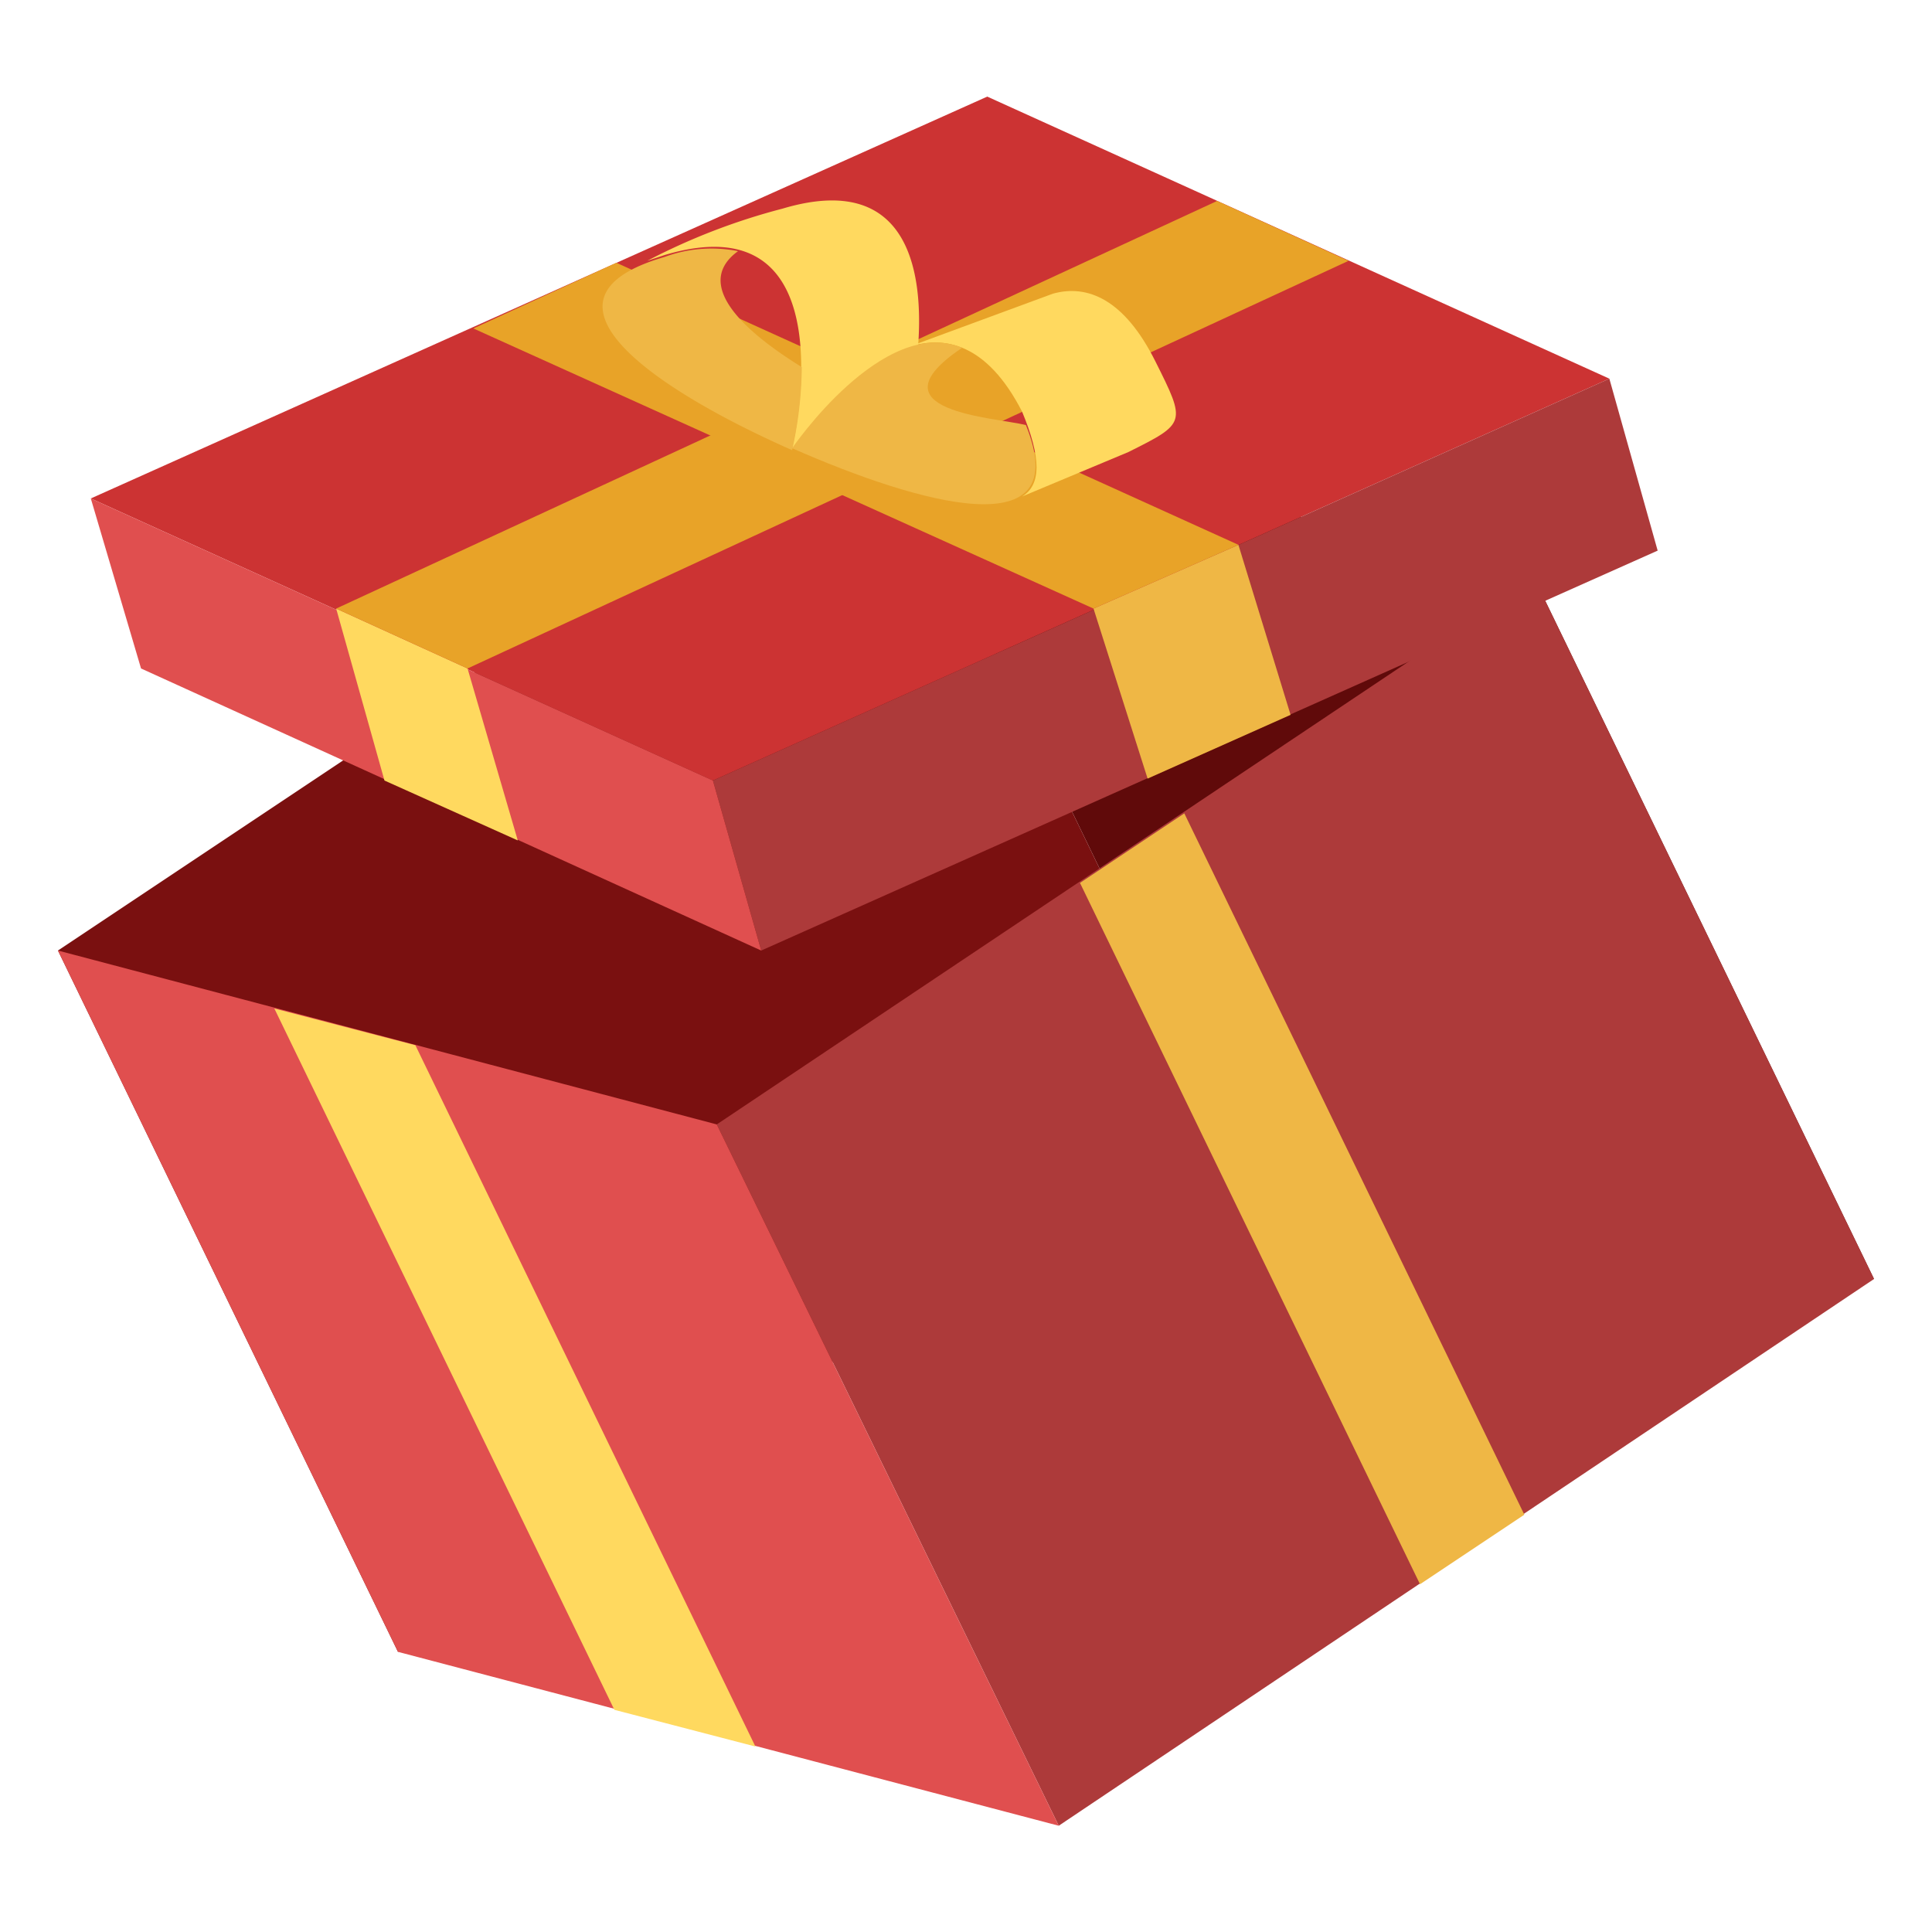 <svg xmlns="http://www.w3.org/2000/svg" viewBox="0 0 100 100">
  
      <path fill="#600a0a" d="m45.3 21 17.6 36.3L97 66.2 79.4 29.9 45.3 21z" />
      <path fill="#7a1010" d="M3 49.2 45.3 21l17.6 36.3-42.3 28.2L3 49.2z" />
      <path fill="#c33" d="M83.3 19.6 36.9 40.4 4.7 25.8 51.1 5l32.2 14.6z" />
      <path d="m37.1 58.2 17.7 36.3L97 66.2 79.4 29.9 37.1 58.2z" fill="#ad3a3a" />
      <path d="m3 49.2 17.6 36.3 34.2 9-17.7-36.3-34.1-9z" fill="#e04f4f" />
      <path d="m36.9 40.4 2.5 8.8 46.4-20.7-2.5-8.9-46.4 20.8z" fill="#ad3a3a" />
      <path d="m4.7 25.8 2.6 8.8 32.1 14.6-2.5-8.8L4.7 25.8z" fill="#e04f4f" />
      <path d="m31.8 88.5 7.3 1.9-17.6-36.3-7.3-1.9 17.6 36.3z" fill="#ffd95f" />
      <path
        d="m73.5 82 5.4-3.6-17.6-36.3-5.4 3.6L73.5 82zM59.4 40.3l7.4-3.3-2.7-8.8-7.5 3.3 2.8 8.8z"
        fill="#efb745" />
      <path d="m19.9 40.4 6.9 3.1-2.6-8.9-6.8-3.1 2.5 8.9z" fill="#ffd95f" />
      <path d="m24.5 17 32.1 14.5 7.5-3.3-32.2-14.6-7.4 3.4z" fill="#e8a328" />
      <path d="m24.2 34.6 45.6-21.1-6.8-3.1-45.6 21.1 6.8 3.1z" fill="#e8a328" />
      <path
        d="M32.3 14.1zM40.5 10.8a33 33 0 0 0-7 2.7l.9-.3c9.7-2.9 6.6 10 6.6 10l6.1-2.4s3.1-12.9-6.6-10Z"
        fill="#ffd95f" />
      <path
        d="M54.5 15.2 46.9 18c2-.7 4.2-.2 6 3.3 1 2.4 1 3.8 0 4.4l5.5-2.3c3-1.5 3-1.5 1.4-4.7s-3.5-4-5.3-3.5Z"
        fill="#ffd95f" />
      <path d="M49.8 18c-4.1-1.7-8.8 5.2-8.8 5.2 6.6 2.9 14.7 5.2 12.1-1.2-1.6-.4-8.2-.7-3.3-4Z"
        fill="#efb745" />
      <path
        d="M38.2 13a7 7 0 0 0-3.8.3c-7.6 2.2-.2 7 6.6 10a20.3 20.3 0 0 0 .5-4.3c-3.4-2.1-5.5-4.4-3.3-6Z"
        fill="#efb745" />

</svg>